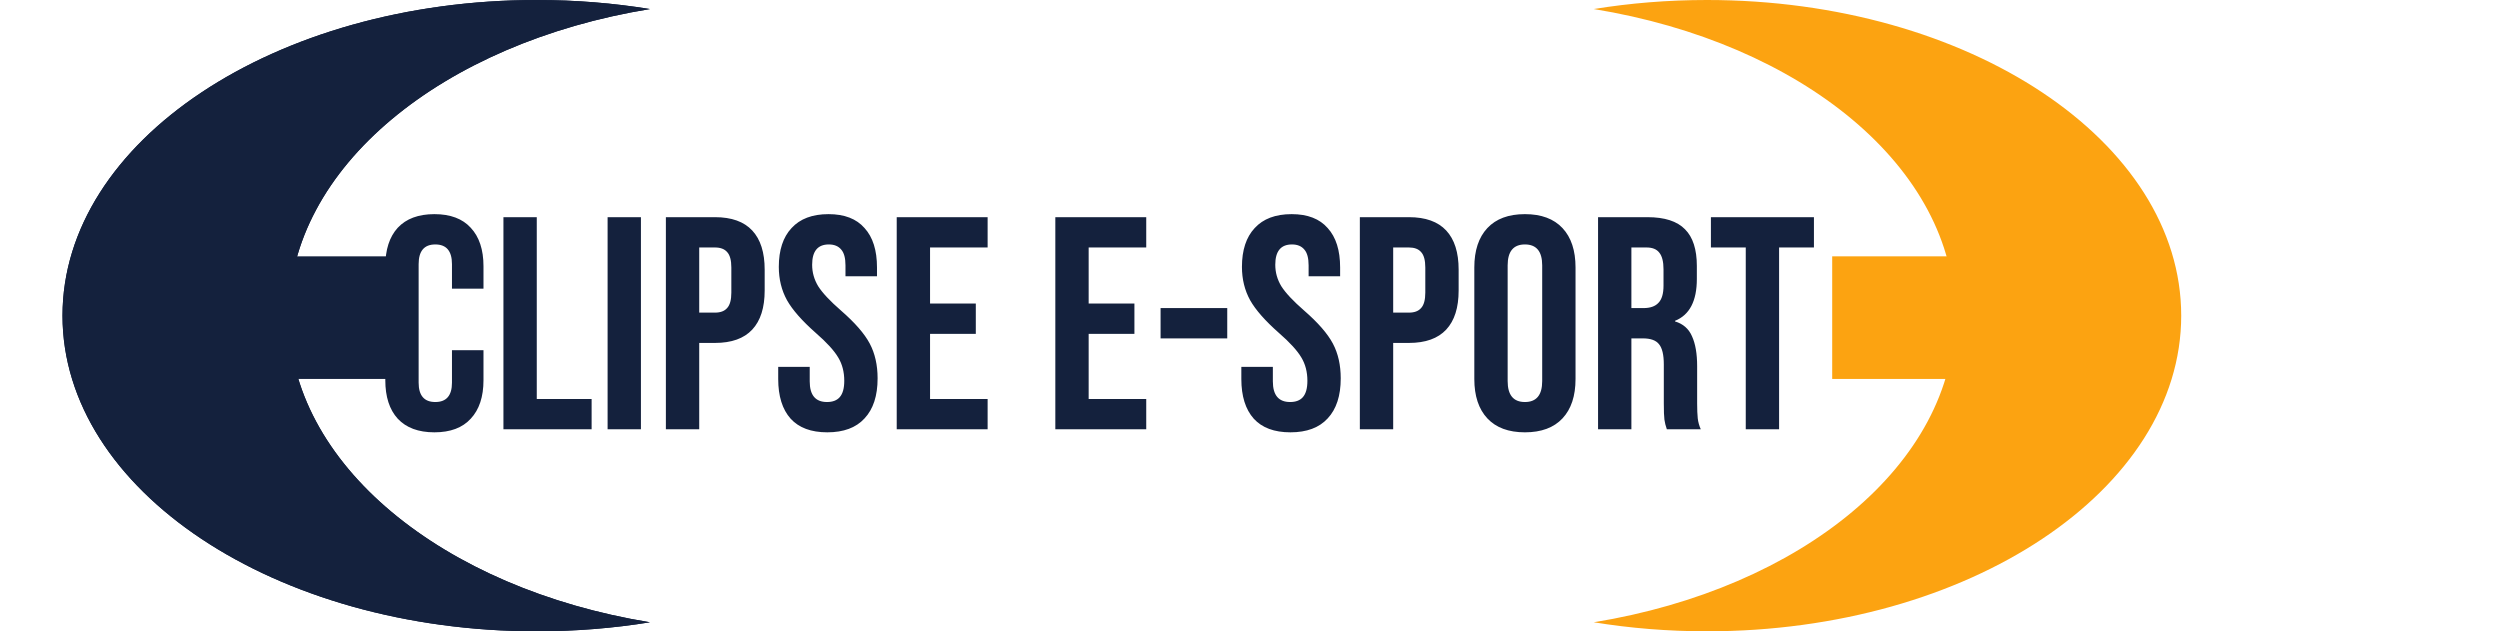 <svg width="99" height="25" viewBox="0 0 99 25" fill="none" xmlns="http://www.w3.org/2000/svg">
<path fill-rule="evenodd" clip-rule="evenodd" d="M63.112 0.358C71.323 1.695 77.415 6.624 77.415 12.5C77.415 18.376 71.323 23.305 63.112 24.642C64.548 24.876 66.049 25 67.593 25C77.966 25 86.376 19.404 86.376 12.5C86.376 5.596 77.966 -4.17232e-07 67.593 -4.17232e-07C66.049 -4.17232e-07 64.548 0.124 63.112 0.358Z" fill="#FCA311"/>
<rect x="72.555" y="10.151" width="13.175" height="4.855" fill="#FCA311"/>
<path fill-rule="evenodd" clip-rule="evenodd" d="M25.738 24.642C17.528 23.305 11.436 18.376 11.436 12.5C11.436 6.624 17.528 1.695 25.738 0.358C24.302 0.124 22.802 0 21.258 0C10.884 0 2.475 5.596 2.475 12.5C2.475 19.404 10.884 25 21.258 25C22.802 25 24.302 24.876 25.738 24.642Z" fill="#14213D"/>
<path fill-rule="evenodd" clip-rule="evenodd" d="M25.738 24.642C17.528 23.305 11.436 18.376 11.436 12.5C11.436 6.624 17.528 1.695 25.738 0.358C24.302 0.124 22.802 0 21.258 0C10.884 0 2.475 5.596 2.475 12.5C2.475 19.404 10.884 25 21.258 25C22.802 25 24.302 24.876 25.738 24.642Z" fill="#14213D"/>
<rect x="3.134" y="10.151" width="13.175" height="4.855" fill="#14213D"/>
<path d="M17.202 17.12C16.57 17.12 16.086 16.94 15.75 16.58C15.422 16.22 15.258 15.712 15.258 15.056V10.544C15.258 9.888 15.422 9.38 15.75 9.02C16.086 8.66 16.57 8.48 17.202 8.48C17.834 8.48 18.314 8.66 18.642 9.02C18.978 9.38 19.146 9.888 19.146 10.544V11.432H17.898V10.46C17.898 9.94 17.678 9.68 17.238 9.68C16.798 9.68 16.578 9.94 16.578 10.46V15.152C16.578 15.664 16.798 15.92 17.238 15.92C17.678 15.92 17.898 15.664 17.898 15.152V13.868H19.146V15.056C19.146 15.712 18.978 16.22 18.642 16.58C18.314 16.94 17.834 17.12 17.202 17.12ZM19.936 8.6H21.256V15.8H23.428V17H19.936V8.6ZM24.061 8.6H25.381V17H24.061V8.6ZM26.369 8.6H28.313C28.969 8.6 29.461 8.776 29.789 9.128C30.117 9.48 30.281 9.996 30.281 10.676V11.504C30.281 12.184 30.117 12.7 29.789 13.052C29.461 13.404 28.969 13.58 28.313 13.58H27.689V17H26.369V8.6ZM28.313 12.38C28.529 12.38 28.689 12.32 28.793 12.2C28.905 12.08 28.961 11.876 28.961 11.588V10.592C28.961 10.304 28.905 10.1 28.793 9.98C28.689 9.86 28.529 9.8 28.313 9.8H27.689V12.38H28.313ZM32.761 17.12C32.121 17.12 31.637 16.94 31.309 16.58C30.981 16.212 30.817 15.688 30.817 15.008V14.528H32.065V15.104C32.065 15.648 32.293 15.92 32.749 15.92C32.973 15.92 33.141 15.856 33.253 15.728C33.373 15.592 33.433 15.376 33.433 15.08C33.433 14.728 33.353 14.42 33.193 14.156C33.033 13.884 32.737 13.56 32.305 13.184C31.761 12.704 31.381 12.272 31.165 11.888C30.949 11.496 30.841 11.056 30.841 10.568C30.841 9.904 31.009 9.392 31.345 9.032C31.681 8.664 32.169 8.48 32.809 8.48C33.441 8.48 33.917 8.664 34.237 9.032C34.565 9.392 34.729 9.912 34.729 10.592V10.94H33.481V10.508C33.481 10.22 33.425 10.012 33.313 9.884C33.201 9.748 33.037 9.68 32.821 9.68C32.381 9.68 32.161 9.948 32.161 10.484C32.161 10.788 32.241 11.072 32.401 11.336C32.569 11.6 32.869 11.92 33.301 12.296C33.853 12.776 34.233 13.212 34.441 13.604C34.649 13.996 34.753 14.456 34.753 14.984C34.753 15.672 34.581 16.2 34.237 16.568C33.901 16.936 33.409 17.12 32.761 17.12ZM35.51 8.6H39.11V9.8H36.83V12.02H38.642V13.22H36.83V15.8H39.11V17H35.51V8.6ZM41.791 8.6H45.391V9.8H43.111V12.02H44.923V13.22H43.111V15.8H45.391V17H41.791V8.6ZM45.959 12.2H48.599V13.4H45.959V12.2ZM51.101 17.12C50.461 17.12 49.977 16.94 49.649 16.58C49.321 16.212 49.157 15.688 49.157 15.008V14.528H50.405V15.104C50.405 15.648 50.633 15.92 51.089 15.92C51.313 15.92 51.481 15.856 51.593 15.728C51.713 15.592 51.773 15.376 51.773 15.08C51.773 14.728 51.693 14.42 51.533 14.156C51.373 13.884 51.077 13.56 50.645 13.184C50.101 12.704 49.721 12.272 49.505 11.888C49.289 11.496 49.181 11.056 49.181 10.568C49.181 9.904 49.349 9.392 49.685 9.032C50.021 8.664 50.509 8.48 51.149 8.48C51.781 8.48 52.257 8.664 52.577 9.032C52.905 9.392 53.069 9.912 53.069 10.592V10.94H51.821V10.508C51.821 10.22 51.765 10.012 51.653 9.884C51.541 9.748 51.377 9.68 51.161 9.68C50.721 9.68 50.501 9.948 50.501 10.484C50.501 10.788 50.581 11.072 50.741 11.336C50.909 11.6 51.209 11.92 51.641 12.296C52.193 12.776 52.573 13.212 52.781 13.604C52.989 13.996 53.093 14.456 53.093 14.984C53.093 15.672 52.921 16.2 52.577 16.568C52.241 16.936 51.749 17.12 51.101 17.12ZM53.85 8.6H55.794C56.45 8.6 56.942 8.776 57.27 9.128C57.598 9.48 57.762 9.996 57.762 10.676V11.504C57.762 12.184 57.598 12.7 57.27 13.052C56.942 13.404 56.45 13.58 55.794 13.58H55.17V17H53.85V8.6ZM55.794 12.38C56.01 12.38 56.17 12.32 56.274 12.2C56.386 12.08 56.442 11.876 56.442 11.588V10.592C56.442 10.304 56.386 10.1 56.274 9.98C56.17 9.86 56.01 9.8 55.794 9.8H55.17V12.38H55.794ZM60.387 17.12C59.739 17.12 59.243 16.936 58.899 16.568C58.555 16.2 58.383 15.68 58.383 15.008V10.592C58.383 9.92 58.555 9.4 58.899 9.032C59.243 8.664 59.739 8.48 60.387 8.48C61.035 8.48 61.531 8.664 61.875 9.032C62.219 9.4 62.391 9.92 62.391 10.592V15.008C62.391 15.68 62.219 16.2 61.875 16.568C61.531 16.936 61.035 17.12 60.387 17.12ZM60.387 15.92C60.843 15.92 61.071 15.644 61.071 15.092V10.508C61.071 9.956 60.843 9.68 60.387 9.68C59.931 9.68 59.703 9.956 59.703 10.508V15.092C59.703 15.644 59.931 15.92 60.387 15.92ZM63.283 8.6H65.239C65.919 8.6 66.415 8.76 66.727 9.08C67.039 9.392 67.195 9.876 67.195 10.532V11.048C67.195 11.92 66.907 12.472 66.331 12.704V12.728C66.651 12.824 66.875 13.02 67.003 13.316C67.139 13.612 67.207 14.008 67.207 14.504V15.98C67.207 16.22 67.215 16.416 67.231 16.568C67.247 16.712 67.287 16.856 67.351 17H66.007C65.959 16.864 65.927 16.736 65.911 16.616C65.895 16.496 65.887 16.28 65.887 15.968V14.432C65.887 14.048 65.823 13.78 65.695 13.628C65.575 13.476 65.363 13.4 65.059 13.4H64.603V17H63.283V8.6ZM65.083 12.2C65.347 12.2 65.543 12.132 65.671 11.996C65.807 11.86 65.875 11.632 65.875 11.312V10.664C65.875 10.36 65.819 10.14 65.707 10.004C65.603 9.868 65.435 9.8 65.203 9.8H64.603V12.2H65.083ZM69.132 9.8H67.752V8.6H71.832V9.8H70.452V17H69.132V9.8Z" fill="url(#paint0_linear_3_252)"/>
<defs>
<linearGradient id="paint0_linear_3_252" x1="87.862" y1="12" x2="8.044" y2="12" gradientUnits="userSpaceOnUse">
<stop stop-color="#14213D"/>
<stop offset="1" stop-color="#14213D"/>
</linearGradient>
</defs>
</svg>
